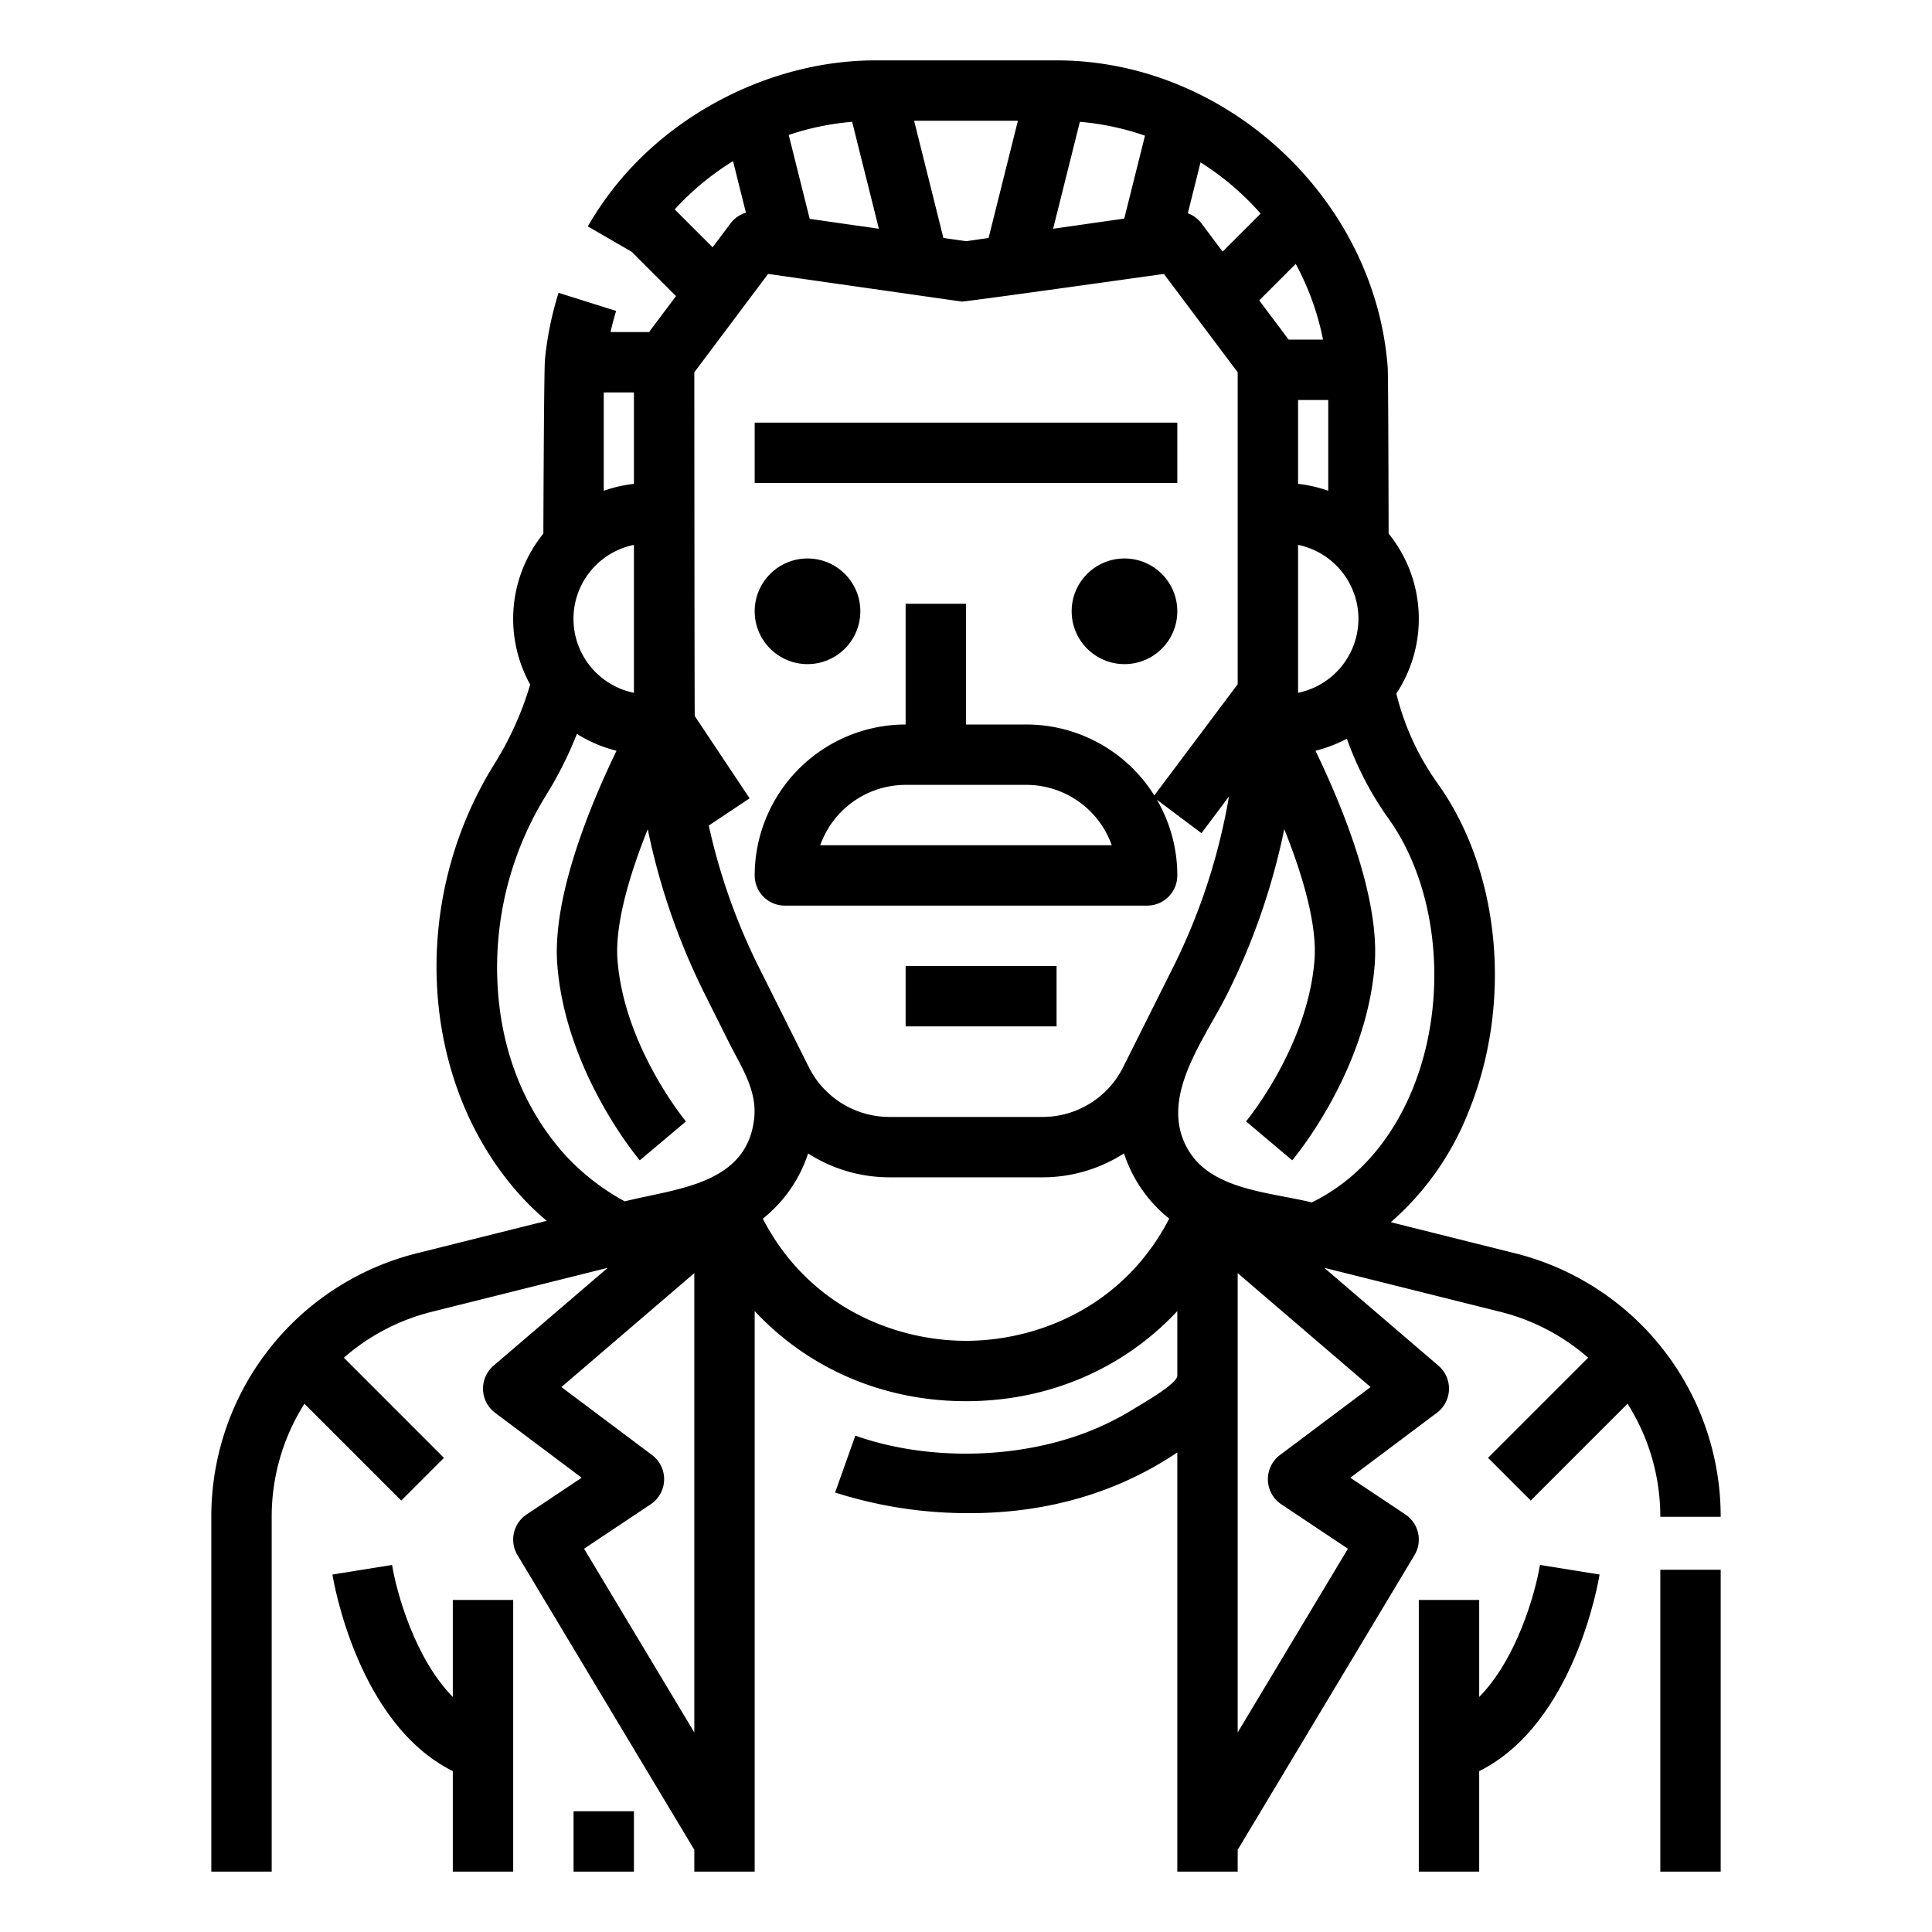 <svg xmlns="http://www.w3.org/2000/svg" viewBox="0 0 512 512" x="0px" y="0px"><title>Avatar icon</title><desc>Avatar icon for website, application, printing, document, poster design, etc.</desc><g><rect x="440" y="416" width="16" height="80"/><circle cx="214" cy="162" r="14"/><circle cx="298" cy="162" r="14"/><rect x="200" y="112" width="112" height="16"/><rect x="240" y="256" width="40" height="16"/><rect x="152" y="480" width="16" height="16"/><path d="M120,449.715c-9.942-10.076-14.877-27.478-16.1-34.99l-15.8,2.539c.273,1.712,6.61,39.508,31.9,52.107V496h16V424H120Z"/><path d="M456,401.97a71.893,71.893,0,0,0-54.54-69.851l-32.879-8.22a75.437,75.437,0,0,0,20.553-29.158c11.786-28.787,8.525-63.778-8.115-87.072a69.253,69.253,0,0,1-10.974-23.87A35.9,35.9,0,0,0,368,141.407s-.082-41.87-.241-44C364.4,52.507,324.845,16,280,16H232c-26.98,0-54.244,13.7-70.4,35.193a88.623,88.623,0,0,0-5.824,8.8l11.63,6.735,11.74,11.739L172,88H161.8c.428-1.887.91-3.761,1.488-5.6l-15.264-4.8a87.663,87.663,0,0,0-3.6,17.612c-.284,2.878-.429,46.193-.429,46.193a35.9,35.9,0,0,0-3.492,40.011,85.3,85.3,0,0,1-9.463,21.014c-22.761,36.432-19.957,84.446,6.666,114.165a70.446,70.446,0,0,0,7.19,6.931l-34.36,8.59A71.9,71.9,0,0,0,56,401.97V496H72V401.97A55.892,55.892,0,0,1,80.683,372l25.66,25.659,11.314-11.314L91.125,359.81a55.914,55.914,0,0,1,23.3-12.169l46.643-11.661-30.27,25.946A8,8,0,0,0,131.2,374.4l22.954,17.215-14.592,9.729a8,8,0,0,0-2.422,10.772l46.86,78.1V496h16V347.451c14.116,15.138,33.936,23.879,56,23.879s41.884-8.741,56-23.879v17.124c0,2.175-9.5,7.527-11.306,8.653a74.4,74.4,0,0,1-13.209,6.526c-18.586,7-41.994,7.357-60.81.708l-5.365,15.074A115.681,115.681,0,0,0,257,401c20.632,0,39.339-5.528,55-16.094V496h16v-5.783l46.86-78.1a8,8,0,0,0-2.422-10.772l-14.592-9.729L380.8,374.4a8,8,0,0,0,.406-12.474l-30.27-25.946,46.644,11.662a55.9,55.9,0,0,1,23.3,12.168l-26.532,26.533,11.314,11.314L431.317,372A55.892,55.892,0,0,1,440,401.97ZM360,164a20.038,20.038,0,0,1-16,19.6V144.4A20.038,20.038,0,0,1,360,164Zm-8-33.936a35.693,35.693,0,0,0-8-1.836V106h8Zm-8.619-60.131A71.154,71.154,0,0,1,350.615,90H341.5l-7.793-10.392Zm-25.228-26.9a72.96,72.96,0,0,1,15.925,13.571l-10.07,10.069L318.4,59.2a7.983,7.983,0,0,0-3.616-2.685ZM286.175,32.281a71.185,71.185,0,0,1,17.258,3.672l-5.494,21.974-18.85,2.693ZM269.754,32l-7.768,31.064L256,63.919l-5.987-.855L242.246,32Zm-43.929.281,7.086,28.339L214.579,58,209.02,35.766A70.967,70.967,0,0,1,225.825,32.281ZM178.8,55.49A72.543,72.543,0,0,1,194.261,42.7l3.416,13.663A7.975,7.975,0,0,0,193.6,59.2l-4.751,6.334ZM160,104h8v24.228a35.693,35.693,0,0,0-8,1.836Zm8,40.4v39.2a20,20,0,0,1,0-39.2Zm16,314.716-29.216-48.692,17.654-11.769A8,8,0,0,0,172.8,385.6l-24.022-18.016L184,337.394ZM199.854,296.5c-1.977,17.473-20.674,18.464-34.3,21.87a61.04,61.04,0,0,1-15.928-12.443c-10.985-12.263-17.15-28.253-17.827-46.241a86.734,86.734,0,0,1,12.812-48.771,101.124,101.124,0,0,0,8.277-16.422,35.768,35.768,0,0,0,10.5,4.464c-6.792,14.013-17.089,38.624-15.7,56.661,2.173,28.249,21.06,50.927,21.863,51.879l12.238-10.306c-.164-.2-16.378-19.8-18.147-42.8-.732-9.508,3.269-22.8,8.019-34.64a177.955,177.955,0,0,0,15.07,43.609q3.243,6.483,6.484,12.967C196.456,282.8,200.713,288.907,199.854,296.5ZM256,355.33c-18.474,0-41.565-8.646-53.847-32.365a36.578,36.578,0,0,0,12-17.292A39.907,39.907,0,0,0,235.777,312h40.446a39.905,39.905,0,0,0,21.65-6.341,36.541,36.541,0,0,0,11.983,17.289C297.576,346.68,274.478,355.33,256,355.33ZM310.956,256.2l-13.267,26.533A23.868,23.868,0,0,1,276.223,296H235.777a23.868,23.868,0,0,1-21.466-13.268L201.044,256.2a161.761,161.761,0,0,1-13.213-37.421l10.825-7.217-14.54-21.809c-.069-1.917-.116-91.086-.116-91.086L203.558,72.59l51.31,7.33c.752.107,53.574-7.33,53.574-7.33L328,98.667v82.666L305.9,210.8A40,40,0,0,0,272,192H256V160H240v32a40.045,40.045,0,0,0-40,40,8,8,0,0,0,8,8h96a8,8,0,0,0,8-8,39.74,39.74,0,0,0-5.418-20.063L318.4,220.8l7.281-9.707A162.1,162.1,0,0,1,310.956,256.2ZM294.629,224H217.371A24.042,24.042,0,0,1,240,208h32A24.042,24.042,0,0,1,294.629,224Zm68.593,143.584L339.2,385.6a8,8,0,0,0,.362,13.056l17.654,11.769L328,459.117V337.394Zm-15.593-48.923c-10.772-2.693-26.115-3.216-32.5-13.532-8.529-13.781,3.9-29.306,10.138-41.775a177.883,177.883,0,0,0,15.073-43.623c4.75,11.832,8.75,25.126,8.016,34.656-1.769,23-17.983,42.6-18.137,42.787l12.228,10.318c.8-.952,19.69-23.63,21.863-51.879,1.387-18.037-8.91-42.648-15.7-56.661a35.763,35.763,0,0,0,8.329-3.2A85.314,85.314,0,0,0,368,216.971c13.356,18.7,15.958,48.183,6.326,71.71C370.313,298.489,362.448,311.4,347.629,318.661Z"/><path d="M392,449.715V424H376v72h16V469.371c25.289-12.6,31.625-50.395,31.9-52.107l-15.8-2.539C406.877,422.237,401.942,439.639,392,449.715Z"/></g></svg>
